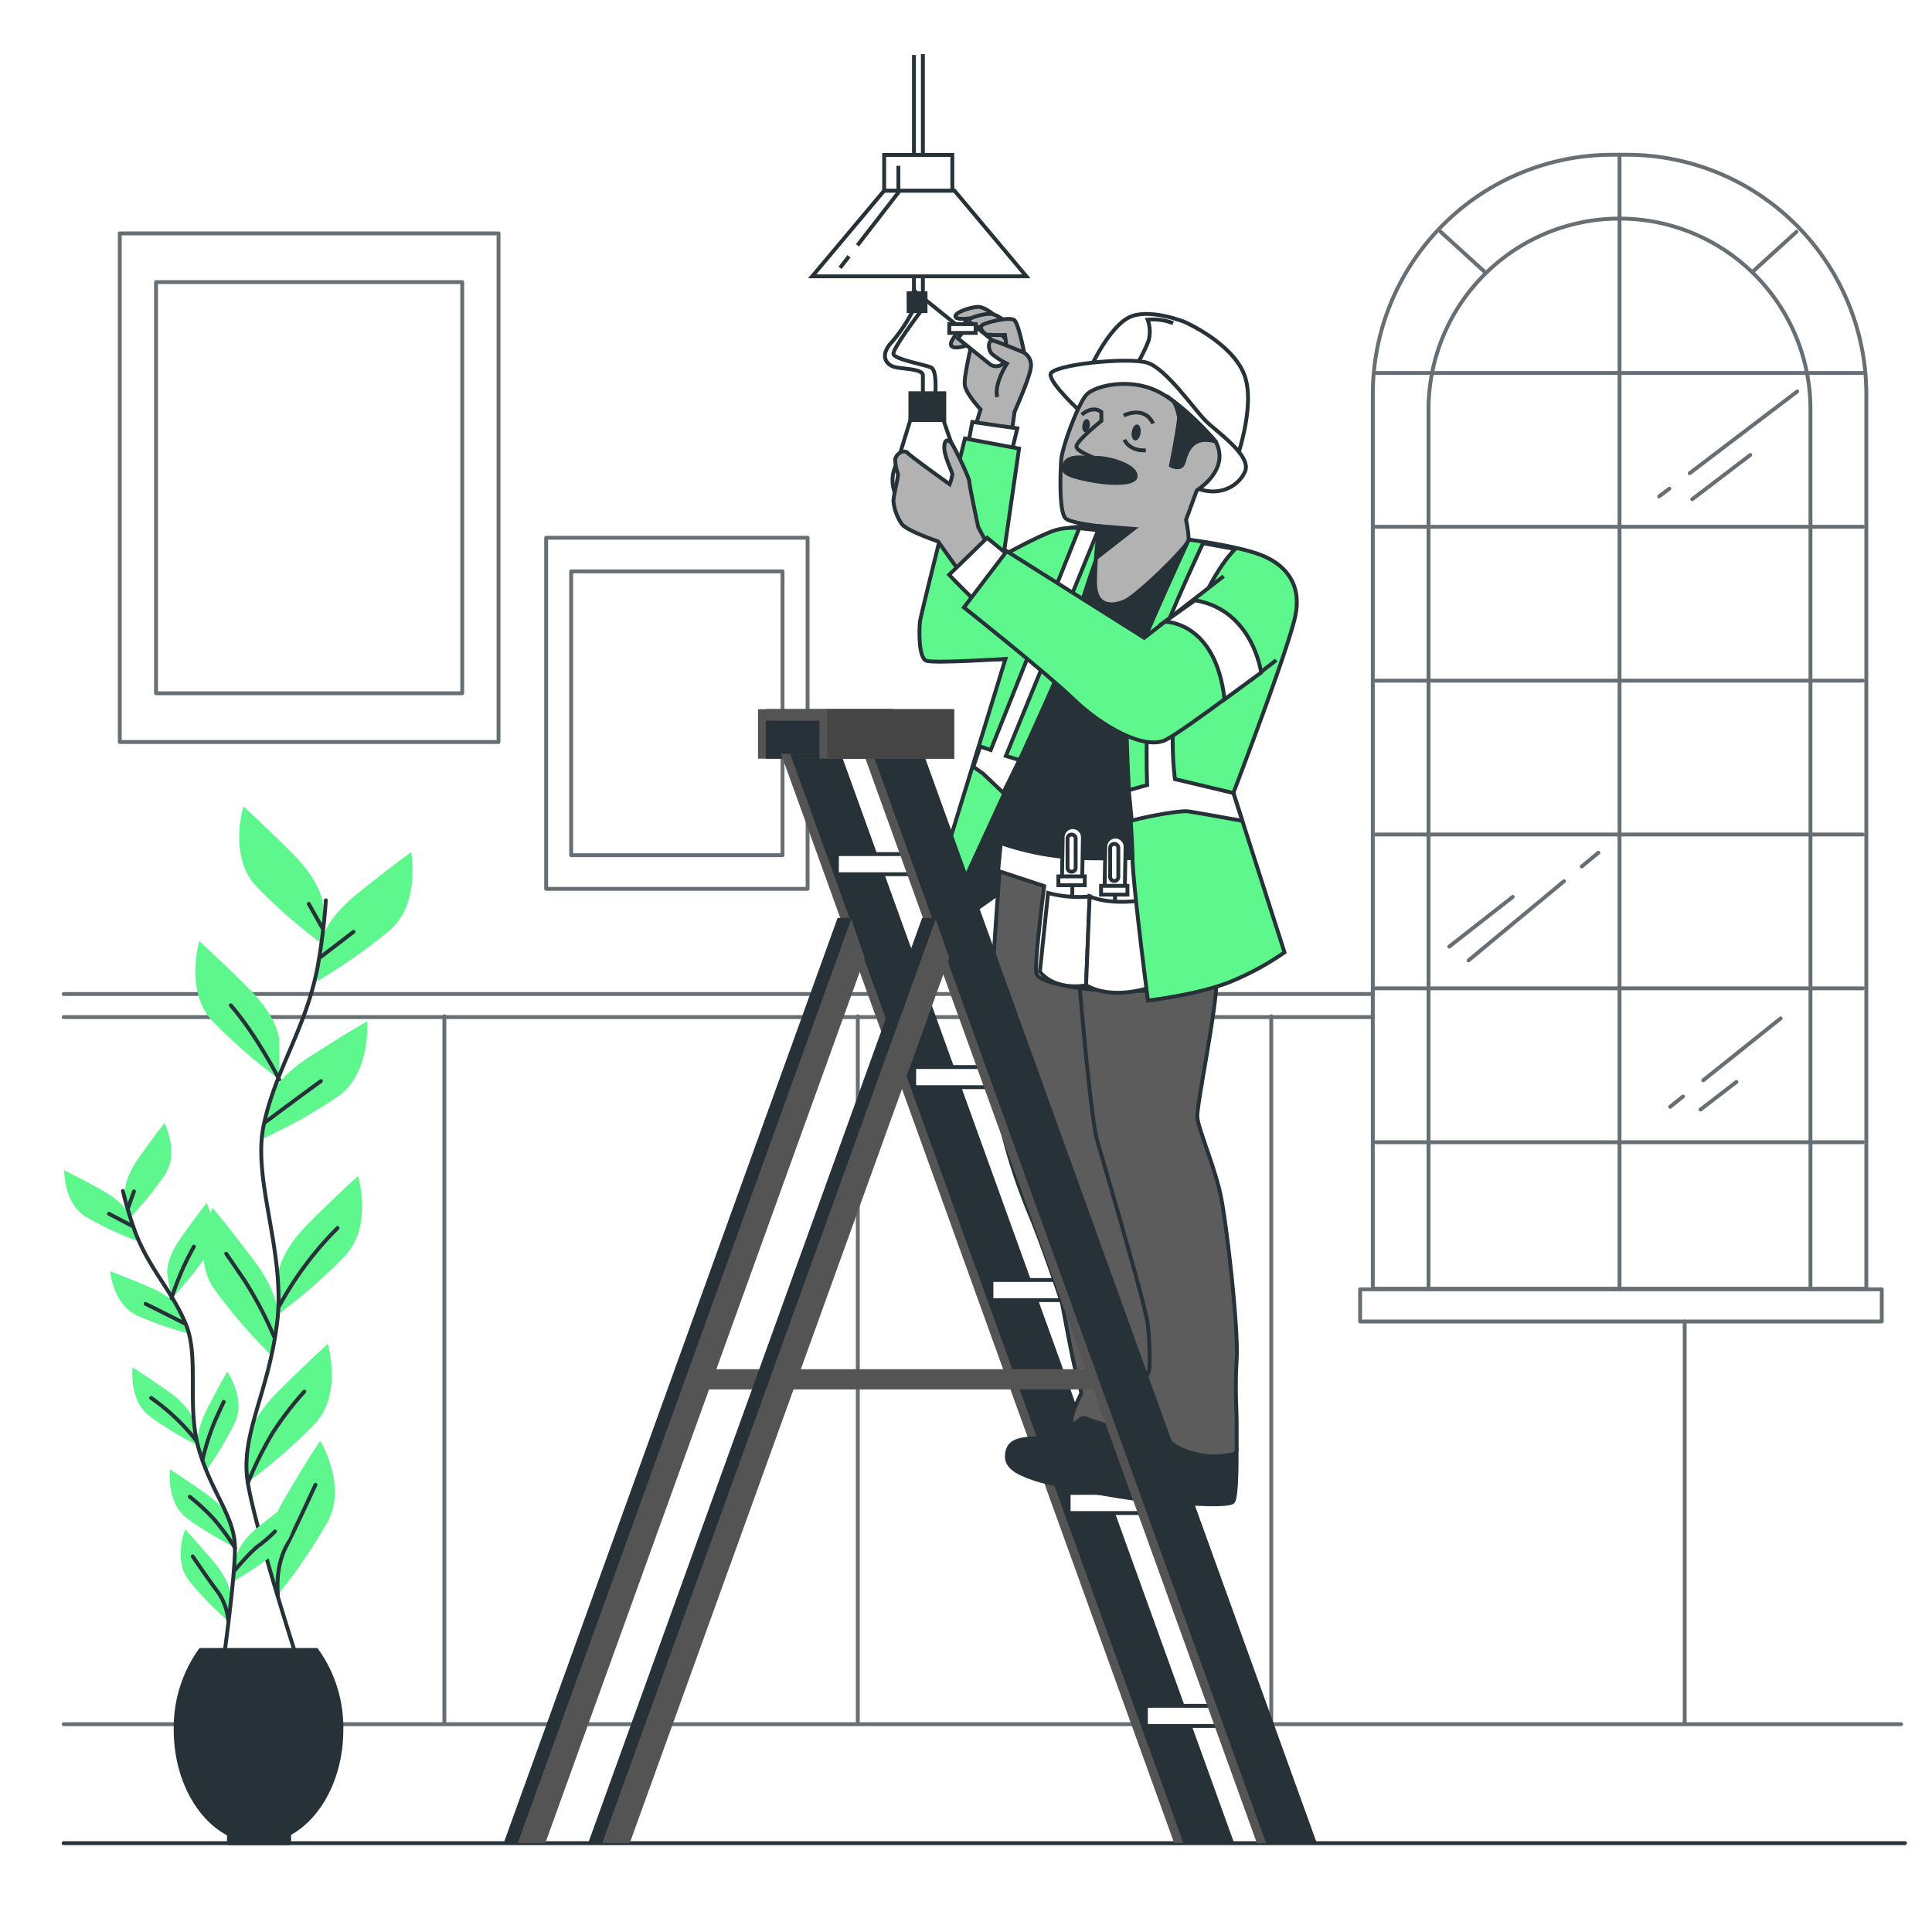 <svg class="animated" id="freepik_stories-electrician" xmlns="http://www.w3.org/2000/svg" viewBox="0 0 500 500" version="1.1" xmlns:xlink="http://www.w3.org/1999/xlink" xmlns:svgjs="http://svgjs.com/svgjs"><style>svg#freepik_stories-electrician:not(.animated) .animable {opacity: 0;}svg#freepik_stories-electrician.animated #freepik--Character--inject-44 {animation: 1.1s 1 forwards linear slideUp;animation-delay: 0s;}            @keyframes slideUp {                0% {                    opacity: 0;                    transform: translateY(30px);                }                100% {                    opacity: 1;                    transform: inherit;                }            }        </style><g id="freepik--Picture--inject-44" class="animable" style="transform-origin: 120px 145.215px;"><rect x="31" y="60.4" width="98.02" height="131.63" style="fill: none; stroke: rgb(103, 111, 116); stroke-linecap: round; stroke-linejoin: round; transform-origin: 80.01px 126.215px;" id="elzpz9msjz66" class="animable"></rect><rect x="40.38" y="73" width="79.25" height="106.42" style="fill: none; stroke: rgb(103, 111, 116); stroke-linecap: round; stroke-linejoin: round; transform-origin: 80.005px 126.21px;" id="elszb64jdbu0j" class="animable"></rect><rect x="141.34" y="139.17" width="67.66" height="90.86" style="fill: none; stroke: rgb(103, 111, 116); stroke-linecap: round; stroke-linejoin: round; transform-origin: 175.17px 184.6px;" id="ellzqu1uq7z5g" class="animable"></rect><rect x="147.82" y="147.87" width="54.7" height="73.46" style="fill: none; stroke: rgb(103, 111, 116); stroke-linecap: round; stroke-linejoin: round; transform-origin: 175.17px 184.6px;" id="eljb68q4rm1y" class="animable"></rect></g><g id="freepik--Window--inject-44" class="animable" style="transform-origin: 254.24px 243.135px;"><path d="M417.28,40.05H421a62,62,0,0,1,62,62V333.53a0,0,0,0,1,0,0H355.28a0,0,0,0,1,0,0V102.05A62,62,0,0,1,417.28,40.05Z" style="fill: none; stroke: rgb(103, 111, 116); stroke-linecap: round; stroke-linejoin: round; transform-origin: 419.14px 186.79px;" id="eljsximqskwb" class="animable"></path><path d="M369.7,332.84V106a49.43,49.43,0,0,1,49.43-49.43h0A49.42,49.42,0,0,1,468.55,106V332.84" style="fill: none; stroke: rgb(103, 111, 116); stroke-linecap: round; stroke-linejoin: round; transform-origin: 419.125px 194.705px;" id="el63yprj58tov" class="animable"></path><line x1="419.13" y1="40.05" x2="419.13" y2="333.18" style="fill: none; stroke: rgb(103, 111, 116); stroke-linecap: round; stroke-linejoin: round; transform-origin: 419.13px 186.615px;" id="elwovbiyktwy9" class="animable"></line><line x1="355.97" y1="96.52" x2="482.11" y2="96.52" style="fill: none; stroke: rgb(103, 111, 116); stroke-linecap: round; stroke-linejoin: round; transform-origin: 419.04px 96.52px;" id="elqjoogafqta" class="animable"></line><line x1="432.02" y1="126.47" x2="429.38" y2="128.47" style="fill: none; stroke: rgb(103, 111, 116); stroke-linecap: round; stroke-linejoin: round; transform-origin: 430.7px 127.47px;" id="elan7hrqj3ef" class="animable"></line><line x1="465.12" y1="101.31" x2="437.31" y2="122.45" style="fill: none; stroke: rgb(103, 111, 116); stroke-linecap: round; stroke-linejoin: round; transform-origin: 451.215px 111.88px;" id="el6b6bn2d0oqx" class="animable"></line><line x1="452.97" y1="117.75" x2="437.96" y2="129.19" style="fill: none; stroke: rgb(103, 111, 116); stroke-linecap: round; stroke-linejoin: round; transform-origin: 445.465px 123.47px;" id="el6ibhkg6kyrq" class="animable"></line><line x1="404.77" y1="228.05" x2="380.06" y2="248.55" style="fill: none; stroke: rgb(103, 111, 116); stroke-linecap: round; stroke-linejoin: round; transform-origin: 392.415px 238.3px;" id="elufr52d1l1l" class="animable"></line><line x1="413.66" y1="220.68" x2="409.36" y2="224.24" style="fill: none; stroke: rgb(103, 111, 116); stroke-linecap: round; stroke-linejoin: round; transform-origin: 411.51px 222.46px;" id="elf5sgir44m17" class="animable"></line><line x1="391.5" y1="232.11" x2="375.06" y2="244.98" style="fill: none; stroke: rgb(103, 111, 116); stroke-linecap: round; stroke-linejoin: round; transform-origin: 383.28px 238.545px;" id="elmnwg8o2au9o" class="animable"></line><line x1="435.54" y1="283.79" x2="432.24" y2="286.43" style="fill: none; stroke: rgb(103, 111, 116); stroke-linecap: round; stroke-linejoin: round; transform-origin: 433.89px 285.11px;" id="eli1qr7fmbnpj" class="animable"></line><line x1="460.83" y1="263.56" x2="440.79" y2="279.59" style="fill: none; stroke: rgb(103, 111, 116); stroke-linecap: round; stroke-linejoin: round; transform-origin: 450.81px 271.575px;" id="eloiwg2nh1z7" class="animable"></line><line x1="449.39" y1="280" x2="440.1" y2="287.15" style="fill: none; stroke: rgb(103, 111, 116); stroke-linecap: round; stroke-linejoin: round; transform-origin: 444.745px 283.575px;" id="el1zoy7y8v7h0i" class="animable"></line><line x1="355.97" y1="136.33" x2="482.11" y2="136.33" style="fill: none; stroke: rgb(103, 111, 116); stroke-linecap: round; stroke-linejoin: round; transform-origin: 419.04px 136.33px;" id="elcstje2f1a6" class="animable"></line><line x1="355.97" y1="176.15" x2="482.11" y2="176.15" style="fill: none; stroke: rgb(103, 111, 116); stroke-linecap: round; stroke-linejoin: round; transform-origin: 419.04px 176.15px;" id="ellurweumq0w" class="animable"></line><line x1="355.97" y1="215.97" x2="482.11" y2="215.97" style="fill: none; stroke: rgb(103, 111, 116); stroke-linecap: round; stroke-linejoin: round; transform-origin: 419.04px 215.97px;" id="elh5njzl38555" class="animable"></line><line x1="355.97" y1="255.78" x2="482.11" y2="255.78" style="fill: none; stroke: rgb(103, 111, 116); stroke-linecap: round; stroke-linejoin: round; transform-origin: 419.04px 255.78px;" id="elysj9olv18e" class="animable"></line><line x1="355.97" y1="295.6" x2="482.11" y2="295.6" style="fill: none; stroke: rgb(103, 111, 116); stroke-linecap: round; stroke-linejoin: round; transform-origin: 419.04px 295.6px;" id="elis6e70s0xzp" class="animable"></line><line x1="372.84" y1="59.98" x2="384.28" y2="70.4" style="fill: none; stroke: rgb(103, 111, 116); stroke-linecap: round; stroke-linejoin: round; transform-origin: 378.56px 65.19px;" id="el1ig4hcn52o" class="animable"></line><line x1="464.94" y1="59.98" x2="453.5" y2="70.4" style="fill: none; stroke: rgb(103, 111, 116); stroke-linecap: round; stroke-linejoin: round; transform-origin: 459.22px 65.19px;" id="elge0k8m6nisi" class="animable"></line><line x1="16.48" y1="257.25" x2="355.29" y2="257.25" style="fill: none; stroke: rgb(103, 111, 116); stroke-linecap: round; stroke-linejoin: round; transform-origin: 185.885px 257.25px;" id="elme8c9mro9pb" class="animable"></line><line x1="16.48" y1="263.22" x2="355.29" y2="263.22" style="fill: none; stroke: rgb(103, 111, 116); stroke-linecap: round; stroke-linejoin: round; transform-origin: 185.885px 263.22px;" id="elb4mexhokdn" class="animable"></line><line x1="16.48" y1="446.22" x2="492" y2="446.22" style="fill: none; stroke: rgb(103, 111, 116); stroke-linecap: round; stroke-linejoin: round; transform-origin: 254.24px 446.22px;" id="elamnvve0b9be" class="animable"></line><line x1="115" y1="263" x2="115" y2="446" style="fill: none; stroke: rgb(103, 111, 116); stroke-linecap: round; stroke-linejoin: round; transform-origin: 115px 354.5px;" id="eljhlqgqv2d4" class="animable"></line><line x1="222" y1="263" x2="222" y2="446" style="fill: none; stroke: rgb(103, 111, 116); stroke-linecap: round; stroke-linejoin: round; transform-origin: 222px 354.5px;" id="elw5bhbcmrmgk" class="animable"></line><line x1="329" y1="263" x2="329" y2="446" style="fill: none; stroke: rgb(103, 111, 116); stroke-linecap: round; stroke-linejoin: round; transform-origin: 329px 354.5px;" id="el51a5czv1p7" class="animable"></line><line x1="436" y1="342" x2="436" y2="446" style="fill: none; stroke: rgb(103, 111, 116); stroke-linecap: round; stroke-linejoin: round; transform-origin: 436px 394px;" id="elafrudl63vlr" class="animable"></line><rect x="352" y="333.67" width="135" height="8.33" style="fill: none; stroke: rgb(103, 111, 116); stroke-linecap: round; stroke-linejoin: round; transform-origin: 419.5px 337.835px;" id="elq9o4oeu4n5a" class="animable"></rect></g><g id="freepik--Floor--inject-44" class="animable" style="transform-origin: 254.74px 477px;"><line x1="16.48" y1="477" x2="493" y2="477" style="fill: none; stroke: rgb(38, 50, 56); stroke-linecap: round; stroke-linejoin: round; transform-origin: 254.74px 477px;" id="elk3b46gma72s" class="animable"></line></g><g id="freepik--Plants--inject-44" class="animable" style="transform-origin: 61.698px 342.85px;"><path d="M83.62,234.4s0-5.59-7.82-13.41S63,208.7,63,208.7,59,221.55,66.3,229.37a137.61,137.61,0,0,0,17.32,15.09Z" style="fill: #5EF78D; transform-origin: 72.763px 226.58px;" id="elzcpepmxywj" class="animable"></path><path d="M72.27,269.29s0-5.59-7.83-13.41-12.85-12.29-12.85-12.29S47.68,256.44,55,264.26a137.61,137.61,0,0,0,17.32,15.09Z" style="fill: #5EF78D; transform-origin: 61.433px 261.47px;" id="el6l37fismjt8" class="animable"></path><path d="M83.13,243.92s.59-5.56,9.19-12.51,14.08-10.87,14.08-10.87,2.53,13.19-5.52,20.21a137.47,137.47,0,0,1-18.82,13.17Z" style="fill: #5EF78D; transform-origin: 94.418px 237.23px;" id="el17xkznwfdls" class="animable"></path><path d="M69.41,285.12s1.17-5.46,10.46-11.47S95,264.32,95,264.32s1.13,13.39-7.61,19.51A137.58,137.58,0,0,1,67.31,295Z" style="fill: #5EF78D; transform-origin: 81.179px 279.66px;" id="eloowl1n4oldi" class="animable"></path><path d="M72,330.05s0-5.59,7.82-13.41,12.85-12.29,12.85-12.29S96.57,317.2,89.31,325A137.61,137.61,0,0,1,72,340.11Z" style="fill: #5EF78D; transform-origin: 82.858px 322.23px;" id="elgeasf8g39r" class="animable"></path><path d="M71.86,341s.79-5.53-5.84-14.39-11-14-11-14-5.7,12.16.38,20.94a137.86,137.86,0,0,0,15,17.39Z" style="fill: #5EF78D; transform-origin: 62.242px 331.775px;" id="el1djzsucz8fm" class="animable"></path><path d="M64.15,373.51s0-5.58,7.82-13.4,12.85-12.29,12.85-12.29,3.91,12.85-3.35,20.67a137.87,137.87,0,0,1-17.32,15.08Z" style="fill: #5EF78D; transform-origin: 75.011px 365.695px;" id="eliihftgn8c9" class="animable"></path><path d="M69.37,403s-1.42-5.4,4.17-15,9.32-15.15,9.32-15.15,7,11.44,2,20.85a136.84,136.84,0,0,1-12.93,19Z" style="fill: #5EF78D; transform-origin: 77.935px 392.775px;" id="eld70ap99qt17" class="animable"></path><path d="M84.33,233a159,159,0,0,1-2.15,17.35c-3.09,16-10.82,26.28-13.91,40.71s5.78,33,3.41,51.55-9.59,28.83-7.53,41.2S77,429.65,77,429.65" style="fill: none; stroke: rgb(38, 50, 56); stroke-linecap: round; stroke-linejoin: round; transform-origin: 74.057px 331.325px;" id="elkmia061b02" class="animable"></path><line x1="83.05" y1="247.63" x2="91.48" y2="241.16" style="fill: none; stroke: rgb(38, 50, 56); stroke-linecap: round; stroke-linejoin: round; transform-origin: 87.265px 244.395px;" id="elalskzd119e8" class="animable"></line><line x1="83.44" y1="240.18" x2="79.91" y2="233.91" style="fill: none; stroke: rgb(38, 50, 56); stroke-linecap: round; stroke-linejoin: round; transform-origin: 81.675px 237.045px;" id="elfl2nvpiwem" class="animable"></line><path d="M68.74,290.36s7.06-5.29,14.31-10.58" style="fill: none; stroke: rgb(38, 50, 56); stroke-linecap: round; stroke-linejoin: round; transform-origin: 75.895px 285.07px;" id="elo9u47vom9i8" class="animable"></path><path d="M72.27,279.35s-5.88-11.53-12.55-19.18" style="fill: none; stroke: rgb(38, 50, 56); stroke-linecap: round; stroke-linejoin: round; transform-origin: 65.995px 269.76px;" id="elmf2cs717v69" class="animable"></path><path d="M72.27,338a87.43,87.43,0,0,1,15.09-20.19" style="fill: none; stroke: rgb(38, 50, 56); stroke-linecap: round; stroke-linejoin: round; transform-origin: 79.815px 327.905px;" id="el42rck56sko9" class="animable"></path><path d="M70.89,345.84a98.17,98.17,0,0,0-7.64-14.51c-4.12-6.07-4.71-6.86-4.71-6.86" style="fill: none; stroke: rgb(38, 50, 56); stroke-linecap: round; stroke-linejoin: round; transform-origin: 64.715px 335.155px;" id="elnfpp3xyui8j" class="animable"></path><path d="M64.15,383.78a93,93,0,0,1,6.35-12.85,82.44,82.44,0,0,1,8.24-10.78" style="fill: none; stroke: rgb(38, 50, 56); stroke-linecap: round; stroke-linejoin: round; transform-origin: 71.445px 371.965px;" id="el2xml4uwb09i" class="animable"></path><path d="M71.92,412.71S71.09,406,74,400.33s6.27-13.13,7.65-16.07" style="fill: none; stroke: rgb(38, 50, 56); stroke-linecap: round; stroke-linejoin: round; transform-origin: 76.73px 398.485px;" id="elkiapm9csiq8" class="animable"></path><path d="M32.4,309s-.61-3.51,3.45-9.26,6.72-9.1,6.72-9.1,3.85,7.63.14,13.32a86.57,86.57,0,0,1-9.22,11.34Z" style="fill: #5EF78D; transform-origin: 38.345px 302.97px;" id="elq1kniwlqaop" class="animable"></path><path d="M43.3,329.69s-.6-3.51,3.45-9.26,6.73-9.1,6.73-9.1,3.84,7.63.14,13.32A87.49,87.49,0,0,1,44.4,336Z" style="fill: #5EF78D; transform-origin: 49.249px 323.665px;" id="ell3fbf84dem" class="animable"></path><path d="M33.74,315s-1-3.42-7.12-6.84-10-5.29-10-5.29-.16,8.55,5.65,12.07a88,88,0,0,0,13.23,6.22Z" style="fill: #5EF78D; transform-origin: 26.06px 312.015px;" id="elu3wqrxqcmb" class="animable"></path><path d="M46.81,339.3s-1.33-3.3-7.8-6.06S28.5,329,28.5,329s.75,8.52,6.89,11.41a87.79,87.79,0,0,0,13.81,4.79Z" style="fill: #5EF78D; transform-origin: 38.85px 337.1px;" id="ell976vrjwjtn" class="animable"></path><path d="M50.07,367.76s-.6-3.51-6.36-7.56-9.39-6.32-9.39-6.32-1.06,8.49,4.35,12.6a87.05,87.05,0,0,0,12.49,7.58Z" style="fill: #5EF78D; transform-origin: 42.698px 363.97px;" id="ela3t5lh6stuv" class="animable"></path><path d="M51.34,374.62s-1.09-3.38,2.1-9.66,5.37-10,5.37-10,4.89,7,2,13.17a87.44,87.44,0,0,1-7.52,12.53Z" style="fill: #5EF78D; transform-origin: 56.442px 367.81px;" id="ellf163hk0qc" class="animable"></path><path d="M61.16,402.88s.41-3.53,5.92-7.91,9-6.84,9-6.84,1.54,8.41-3.62,12.83a88.2,88.2,0,0,1-12.05,8.28Z" style="fill: #5EF78D; transform-origin: 68.353px 398.685px;" id="el0d8apmulg2y7" class="animable"></path><path d="M59.71,394.16s-.61-3.5-6.36-7.56S44,380.29,44,380.29s-1.06,8.48,4.34,12.6a88.55,88.55,0,0,0,12.5,7.58Z" style="fill: #5EF78D; transform-origin: 52.378px 390.38px;" id="elkj95zvbba0e" class="animable"></path><path d="M59.63,413.2s.3-3.54-4.24-8.92-7.48-8.48-7.48-8.48-3.17,7.93,1,13.28a87.25,87.25,0,0,0,10.17,10.5Z" style="fill: #5EF78D; transform-origin: 53.195px 407.69px;" id="elj2u9lc73c4" class="animable"></path><path d="M31.8,308.22A101.63,101.63,0,0,0,35,318.86c3.68,9.68,9.64,15.31,13.15,24s0,21.33,3.46,32.7,9.14,17,9.19,25-3.1,30.16-3.1,30.16" style="fill: none; stroke: rgb(38, 50, 56); stroke-linecap: round; stroke-linejoin: round; transform-origin: 46.3px 369.47px;" id="el971nrkfgdvc" class="animable"></path><line x1="34.19" y1="317.27" x2="28.2" y2="314.13" style="fill: none; stroke: rgb(38, 50, 56); stroke-linecap: round; stroke-linejoin: round; transform-origin: 31.195px 315.7px;" id="ele58owdrygd" class="animable"></line><line x1="33.14" y1="312.64" x2="34.67" y2="308.33" style="fill: none; stroke: rgb(38, 50, 56); stroke-linecap: round; stroke-linejoin: round; transform-origin: 33.905px 310.485px;" id="el6anai4l9hgg" class="animable"></line><path d="M47.8,342.52s-5-2.56-10.12-5.09" style="fill: none; stroke: rgb(38, 50, 56); stroke-linecap: round; stroke-linejoin: round; transform-origin: 42.74px 339.975px;" id="elqfzp56r5tks" class="animable"></path><path d="M44.4,336a71.16,71.16,0,0,1,5.78-13.38" style="fill: none; stroke: rgb(38, 50, 56); stroke-linecap: round; stroke-linejoin: round; transform-origin: 47.29px 329.31px;" id="eluwcheohsfe" class="animable"></path><path d="M50.76,372.77a55.28,55.28,0,0,0-11.66-11" style="fill: none; stroke: rgb(38, 50, 56); stroke-linecap: round; stroke-linejoin: round; transform-origin: 44.93px 367.27px;" id="el40se4ysvmjh" class="animable"></path><path d="M52.47,377.54a63.12,63.12,0,0,1,3.22-9.93c1.92-4.26,2.21-4.81,2.21-4.81" style="fill: none; stroke: rgb(38, 50, 56); stroke-linecap: round; stroke-linejoin: round; transform-origin: 55.185px 370.17px;" id="elxf7wm33wmy" class="animable"></path><path d="M60.55,406.65s4-4.86,6.44-6.68a34.08,34.08,0,0,0,4.18-3.64" style="fill: none; stroke: rgb(38, 50, 56); stroke-linecap: round; stroke-linejoin: round; transform-origin: 65.86px 401.49px;" id="elwzp0pj0qbxs" class="animable"></path><path d="M60.82,400.6a59.46,59.46,0,0,0-5.38-7.37,52.81,52.81,0,0,0-6.33-5.87" style="fill: none; stroke: rgb(38, 50, 56); stroke-linecap: round; stroke-linejoin: round; transform-origin: 54.965px 393.98px;" id="eln9hyitf66d" class="animable"></path><path d="M59.09,419.58a15.27,15.27,0,0,0-2.67-7.53c-2.46-3.24-5.36-7.55-6.54-9.25" style="fill: none; stroke: rgb(38, 50, 56); stroke-linecap: round; stroke-linejoin: round; transform-origin: 54.485px 411.19px;" id="elqmpqkj7lkr" class="animable"></path><path d="M88.35,447.69A34.4,34.4,0,0,0,81.9,427h-30a34.47,34.47,0,0,0-6.44,20.67c0,12.34,5.73,22.86,13.79,27V477H74.83v-2.29h-.28C82.62,470.55,88.35,460,88.35,447.69Z" style="fill: rgb(38, 50, 56); stroke: rgb(38, 50, 56); stroke-linecap: round; stroke-linejoin: round; transform-origin: 66.905px 452px;" id="elov5clgi931b" class="animable"></path></g><g id="freepik--Character--inject-44" class="animable" style="transform-origin: 235.57px 245.5px;"><rect x="196.17" y="183.54" width="34.86" height="12.81" style="fill: rgb(84, 84, 84); transform-origin: 213.6px 189.945px;" id="elzomod8r6ahm" class="animable"></rect><rect x="198.18" y="183.54" width="32.86" height="12.81" style="fill: rgb(38, 50, 56); transform-origin: 214.61px 189.945px;" id="el5mc5n9k4u4o" class="animable"></rect><rect x="198.18" y="183.54" width="32.86" height="2.97" style="fill: rgb(84, 84, 84); transform-origin: 214.61px 185.025px;" id="el6eqzoq9rjq3" class="animable"></rect><polygon points="215.27 195.1 202.13 195.1 303.88 477 317.02 477 215.27 195.1" style="fill: rgb(84, 84, 84); transform-origin: 259.575px 336.05px;" id="elxthync2b16" class="animable"></polygon><polygon points="217.65 195.1 204.51 195.1 306.26 477 319.4 477 217.65 195.1" style="fill: rgb(38, 50, 56); transform-origin: 261.955px 336.05px;" id="el747ppas5s6" class="animable"></polygon><rect x="296.56" y="441.47" width="24.48" height="5.21" style="fill: rgb(255, 255, 255); stroke: rgb(38, 50, 56); stroke-miterlimit: 10; transform-origin: 308.8px 444.075px;" id="eliw1p3ivp1c" class="animable"></rect><rect x="276.57" y="386.36" width="24.48" height="5.21" style="fill: rgb(255, 255, 255); stroke: rgb(38, 50, 56); stroke-miterlimit: 10; transform-origin: 288.81px 388.965px;" id="elxu5oo3ke5vd" class="animable"></rect><rect x="256.58" y="331.26" width="24.48" height="5.21" style="fill: rgb(255, 255, 255); stroke: rgb(38, 50, 56); stroke-miterlimit: 10; transform-origin: 268.82px 333.865px;" id="elzjoa1le63iq" class="animable"></rect><rect x="236.59" y="276.15" width="24.48" height="5.21" style="fill: rgb(255, 255, 255); stroke: rgb(38, 50, 56); stroke-miterlimit: 10; transform-origin: 248.83px 278.755px;" id="elzl6mxjyo46d" class="animable"></rect><rect x="216.6" y="221.04" width="24.48" height="5.21" style="fill: rgb(255, 255, 255); stroke: rgb(38, 50, 56); stroke-miterlimit: 10; transform-origin: 228.84px 223.645px;" id="elo7a9put7qs" class="animable"></rect><path d="M242.13,242.73l17.11-12.06,5.94-44.22S247.36,224,245,228.53,242.13,242.73,242.13,242.73Z" style="fill: rgb(38, 50, 56); stroke: rgb(38, 50, 56); stroke-miterlimit: 10; transform-origin: 253.655px 214.59px;" id="el3vcgy0j0abx" class="animable"></path><path d="M280.91,365.66s-3.88,6.1-13.66,6.59c-4.76.24-6.42,1.43-6.66,4.28s2.14,4.52,7.13,6.18,13.79,2.85,18.07,3.09,10.45,1.67,11.17-1.42,2.14-10.7,2.14-11.41S280.91,365.66,280.91,365.66Z" style="fill: rgb(38, 50, 56); stroke: rgb(38, 50, 56); stroke-miterlimit: 10; transform-origin: 279.837px 375.999px;" id="elvg005orfosp" class="animable"></path><path d="M259.07,220.93c-1.25,15.48-2.68,35.76-2.68,47.53,0,20.92,7.61,39.7,10.46,46.59s7.77,21.31,8,22.26,2.62,14.26,3.57,17.59,1.42,5.71,1.42,5.71-2.61,5-2.61,7.13,2.93-.93,2.93-.93a101.6,101.6,0,0,0,12.13,3.56c6.41,1.43,8,5.55,8,5.55s.43-4.62.91-24.82S289.67,291,289.67,284.86s4.51-59.66,4.51-59.66-24.95.24-32.56-3.32Z" style="fill: rgb(92, 92, 92); stroke: rgb(38, 50, 56); stroke-miterlimit: 10; transform-origin: 278.802px 298.425px;" id="elootmwh7t5a" class="animable"></path><path d="M295.53,370.35s-6.18,4-8.08,5-10,2.62-10.7,4.52.48,5.23.48,5.23,15.92,3.09,23.29,3.56,17.35,1.19,18.54,0,.95-13.78.95-13.78S299.33,368.69,295.53,370.35Z" style="fill: rgb(38, 50, 56); stroke: rgb(38, 50, 56); stroke-miterlimit: 10; transform-origin: 298.279px 379.688px;" id="elq508gc0297p" class="animable"></path><path d="M279,250.4s3.09,38.27,5,44.92,12.52,42.71,13,47.22a74.48,74.48,0,0,1,.47,11.65c-.23,1.42-1.42,3.09-1.66,6.65s-.24,9.51-.24,9.51a18.11,18.11,0,0,1,7.85,3.33c3.8,2.85,10,3.56,13.07,3.09s3.56-.24,3.56-1.9v-6.18c0-4.52-.47-8.56,0-16.88s-2.53-34.15-4-41.75-5.94-17.83-6.18-20.92,5-27.81,5-35.89-1.42-27.09-1.42-27.09l-30.66-.72" style="fill: rgb(92, 92, 92); stroke: rgb(38, 50, 56); stroke-miterlimit: 10; transform-origin: 299.55px 301.172px;" id="elfep1iee1l3" class="animable"></path><path d="M287.13,138.35l-6.58.3S267.4,159.57,265,173.92s-6.57,51.46-6.57,51.46,7.78,2.69,23.62,3,31.09-.6,31.09-.6,7.76-40.7,10.45-57.74-2.09-20.92-6.88-25.11a25.87,25.87,0,0,0-10.46-5.38Z" style="fill: rgb(38, 50, 56); stroke: rgb(38, 50, 56); stroke-miterlimit: 10; transform-origin: 291.399px 183.397px;" id="elnpmd9d5p2sj" class="animable"></path><path d="M259,218.2a72.65,72.65,0,0,0,21.23,3.89c11.65.3,33.78-.6,33.78-.6v8.07l-12,.6s0,23.62-.3,24.51,1.49,1.8-10.16,1.8-22.72-2.09-23.32-4.49,2-22.66,2-22.66l-11.91-3.94Z" style="fill: rgb(255, 255, 255); stroke: rgb(38, 50, 56); stroke-miterlimit: 10; transform-origin: 286.165px 237.335px;" id="el7nv6fj6cq4n" class="animable"></path><path d="M280.07,227.31l-5.23-.09.18-10.58a2.63,2.63,0,0,1,2.67-2.57h0a2.63,2.63,0,0,1,2.57,2.66Z" style="fill: rgb(255, 255, 255); stroke: rgb(38, 50, 56); stroke-miterlimit: 10; transform-origin: 277.55px 220.69px;" id="elzuvtzwg9ppr" class="animable"></path><line x1="277.57" y1="227.04" x2="277.26" y2="244.33" style="fill: rgb(255, 255, 255); stroke: rgb(38, 50, 56); stroke-miterlimit: 10; transform-origin: 277.415px 235.685px;" id="elcopopemcftq" class="animable"></line><g id="eler7pumfph2i"><rect x="273.91" y="226.81" width="6.83" height="2.28" style="fill: rgb(255, 255, 255); stroke: rgb(38, 50, 56); stroke-miterlimit: 10; transform-origin: 277.325px 227.95px; transform: rotate(1.02deg);" class="animable" id="ellsfk8tvyap"></rect></g><path d="M277.33,225.59h0a1,1,0,0,1-1.05-1.05V217a1,1,0,0,1,1.05-1h0a1,1,0,0,1,1.05,1v7.5A1,1,0,0,1,277.33,225.59Z" style="fill: rgb(255, 255, 255); stroke: rgb(38, 50, 56); stroke-miterlimit: 10; transform-origin: 277.331px 220.795px;" id="elrfn2ngmcj2" class="animable"></path><path d="M291.11,229.76l-5.24-.1.19-10.57a2.61,2.61,0,0,1,2.66-2.57h0a2.6,2.6,0,0,1,2.57,2.66Z" style="fill: rgb(255, 255, 255); stroke: rgb(38, 50, 56); stroke-miterlimit: 10; transform-origin: 288.58px 223.14px;" id="elbms1jaflepg" class="animable"></path><line x1="288.61" y1="229.49" x2="288.3" y2="246.78" style="fill: rgb(255, 255, 255); stroke: rgb(38, 50, 56); stroke-miterlimit: 10; transform-origin: 288.455px 238.135px;" id="elr5cywc47hge" class="animable"></line><g id="el5hc7ctg0uqs"><rect x="284.95" y="229.25" width="6.83" height="2.28" style="fill: rgb(255, 255, 255); stroke: rgb(38, 50, 56); stroke-miterlimit: 10; transform-origin: 288.365px 230.39px; transform: rotate(1.146deg);" class="animable" id="eltzgvwjrk4ef"></rect></g><path d="M288.37,228h0a1.06,1.06,0,0,1-1.06-1.06v-7.49a1.06,1.06,0,0,1,1.06-1.06h0a1.06,1.06,0,0,1,1.05,1.06V227A1.06,1.06,0,0,1,288.37,228Z" style="fill: rgb(255, 255, 255); stroke: rgb(38, 50, 56); stroke-miterlimit: 10; transform-origin: 288.365px 223.195px;" id="el6ow3l6hkd4v" class="animable"></path><path d="M271.24,231.1A30.4,30.4,0,0,0,282,232l-.93,23s-7.73,1.64-11.95-3.52Z" style="fill: rgb(255, 255, 255); stroke: rgb(38, 50, 56); stroke-miterlimit: 10; transform-origin: 275.56px 243.174px;" id="ellwikwsoqmh8" class="animable"></path><path d="M282,232s4.69,2.35,14.06.94l1.17,22.72s-9.37,3.28-16.16-.7Z" style="fill: rgb(255, 255, 255); stroke: rgb(38, 50, 56); stroke-miterlimit: 10; transform-origin: 289.15px 244.465px;" id="elzpmh3a1qdw" class="animable"></path><path d="M261.74,170.57s-19.11.45-21.62-.46-1.36-5.69.46-16.38,13.19-47.79,13.19-47.79-3.86-4.09-4.09-6.37,1.82-10.69,1.82-10.69-4.1,1.82-5.23.68,3.41-5.46,3.41-5.46,4.32-1.37,7.28.68,5.92,5.46,6.37,9.79-.91,13.65-2.05,20.48-3.18,31.17-3.18,31.17,10.24-6.6,13.42-8a24.52,24.52,0,0,1,14.11-1.59s-3.87,17.07-5.91,23-14.84,33.48-20.07,45.54-17.52,37.55-17.52,37.55-1.82-10,3.64-24.35S261.74,170.57,261.74,170.57Z" style="fill: rgb(178, 178, 178); stroke: rgb(38, 50, 56); stroke-miterlimit: 10; transform-origin: 262.151px 163.186px;" id="elkwigk480u0f" class="animable"></path><polygon points="251.63 109.2 263.28 110.86 261.62 117.75 250.44 115.61 251.63 109.2" style="fill: rgb(255, 255, 255); stroke: rgb(38, 50, 56); stroke-miterlimit: 10; transform-origin: 256.86px 113.475px;" id="eleaob4iqyk3i" class="animable"></polygon><path d="M249.73,113.48l14,2.61-4,27.57s9-5,13.31-6.42,11.18,0,11.18,0,1.74,1.93-.32,7-8,24.82-10.86,32-31.84,69.65-31.84,69.65-1.19-10.22,1.43-18.3,17.58-57.06,17.58-57.06-18.3,1.19-20.44.48-1.9-8.32-1.67-10.22S249.73,113.48,249.73,113.48Z" style="fill: #5EF78D; stroke: rgb(38, 50, 56); stroke-miterlimit: 10; transform-origin: 261.43px 179.685px;" id="elkxz5dz7i7ll" class="animable"></path><path d="M260.32,195.64l23.88-58.4-4.88-.56L256.4,194.1l-2.72-.9c-.46,1.43-1.28,3.76-1.76,5.25l2.46,1.73,5.27,5c1.13-2.35,3.11-6.31,4.16-8.49Z" style="fill: rgb(255, 255, 255); stroke: rgb(38, 50, 56); stroke-miterlimit: 10; transform-origin: 268.06px 170.93px;" id="el9lfzabus1b" class="animable"></path><path d="M282.49,94.61s4.62-9.93,9.7-12.47,14.32,1.15,14.32,1.15S318.75,88.6,322,96.92s-2.54,23.56-2.54,23.56L281.8,96.23Z" style="fill: rgb(255, 255, 255); stroke: rgb(38, 50, 56); stroke-miterlimit: 10; transform-origin: 302.395px 100.864px;" id="elpgze25jw2dg" class="animable"></path><path d="M294.73,93.43a38,38,0,0,0,2.51-5.23,9,9,0,0,0-.23-5.47,14.73,14.73,0,0,1,6.6.91" style="fill: none; stroke: rgb(38, 50, 56); stroke-miterlimit: 10; transform-origin: 299.17px 88.049px;" id="elqn6p4nf1nrc" class="animable"></path><path d="M279.49,106.39s-7.62-6.93-7.62-9.47,20.32-4.62,25.17-3,12,12,15,15,12,9,10.16,13.16-7.85,7.4-15,3S280,107.31,280,107.31c2.54-2.31,4.16-.23,4.16-.23" style="fill: rgb(255, 255, 255); stroke: rgb(38, 50, 56); stroke-miterlimit: 10; transform-origin: 297.158px 110.265px;" id="el43qgrk0nykq" class="animable"></path><path d="M314.6,114.24s-8.78-10.39-15.94-13.39-15.48-.93-17.55,1.38-6.24,13.4-6.47,16.86S274,133.18,276,134.34s8.55,1.84,8.55,1.84a98.92,98.92,0,0,0-1.15,15c.23,6,4.45,5.81,7.68,4.42s16.57-14.35,16.57-16a37.5,37.5,0,0,0-.7-5.08l2.78-7.63S318.52,121.63,314.6,114.24Z" style="fill: rgb(178, 178, 178); stroke: rgb(38, 50, 56); stroke-miterlimit: 10; transform-origin: 295.024px 127.881px;" id="eldgs8mf78r67" class="animable"></path><path d="M303.69,103.84a12,12,0,0,1,1.44,4.17c0,1.84-2.08,12.47-2.08,12.47s2.54,1.38,3.23-.7,1.62-7.39,8.32-5.54A76.48,76.48,0,0,0,303.69,103.84Z" style="fill: rgb(38, 50, 56); stroke: rgb(38, 50, 56); stroke-miterlimit: 10; transform-origin: 308.825px 112.384px;" id="elf9vv0oghla4" class="animable"></path><path d="M284.8,119.09c-.69-.23-6-2.08-6.23-3.46s6.46-6.7,6.46-6.7v-2.31s-2-1.87-5.08.69" style="fill: none; stroke: rgb(38, 50, 56); stroke-miterlimit: 10; transform-origin: 281.797px 112.525px;" id="eln8k3c6e1udo" class="animable"></path><path d="M282,118.63s-7.62-1.62-6.47,3.23c.36,1.51,8.09,2.78,10.63,3s8.77.46,7.62-2.31S285,117.94,282,118.63Z" style="fill: rgb(38, 50, 56); stroke: rgb(38, 50, 56); stroke-miterlimit: 10; transform-origin: 284.666px 121.677px;" id="el3p9y6gk86z8" class="animable"></path><path d="M290.81,107.54s5.31-2.77,7.62,2.08" style="fill: none; stroke: rgb(38, 50, 56); stroke-miterlimit: 10; transform-origin: 294.62px 108.186px;" id="elu4324bl87bh" class="animable"></path><path d="M295.18,112.11c-.18,1.14-.84,2-1.47,1.87s-1-1.1-.81-2.23.84-2,1.47-1.87S295.36,111,295.18,112.11Z" style="fill: rgb(38, 50, 56); transform-origin: 294.038px 111.93px;" id="elvmfmbdh1r7" class="animable"></path><path d="M282,110.31c-.15.94-.69,1.63-1.21,1.54s-.82-.9-.67-1.84.69-1.62,1.21-1.54S282.18,109.38,282,110.31Z" style="fill: rgb(38, 50, 56); transform-origin: 281.065px 110.161px;" id="elkkteeg50v3" class="animable"></path><path d="M291,113.78s1.15,3,5.54,2.77" style="fill: none; stroke: rgb(38, 50, 56); stroke-miterlimit: 10; transform-origin: 293.77px 115.171px;" id="elwify6pwi1lh" class="animable"></path><polygon points="284.57 136.18 293.35 136.88 283.88 144.27 284.57 136.18" style="fill: rgb(38, 50, 56); stroke: rgb(38, 50, 56); stroke-miterlimit: 10; transform-origin: 288.615px 140.225px;" id="elgts4afc11r" class="animable"></polygon><path d="M307.67,139.65S294.73,167.6,292.42,175s.67,40.36.67,46.83,4,37.11,4,37.11,14.09-1.62,22.41-5.31a73,73,0,0,0,12.93-7.16l-13.23-41.27s14.12-36.9,16-45.68-3-13.63-9-15.94S307.67,139.65,307.67,139.65Z" style="fill: #5EF78D; stroke: rgb(38, 50, 56); stroke-miterlimit: 10; transform-origin: 313.576px 199.295px;" id="elf9b9jk1pd8" class="animable"></path><path d="M319.2,205.23l-15.12-3.59s-2.6-17.85,3.08-35.66,12.51-23.88,12.51-23.88l-8.34-1.52s-8,17.06-11.75,27.29-2.7,35.29-2.7,35.29l-4.75,1.35c.29,3.16.49,5.14.76,7.86,4.85-1.31,12.75-2.65,14.61-2.39,1.67.24,8.89,1.53,14,2.45Z" style="fill: rgb(255, 255, 255); stroke: rgb(38, 50, 56); stroke-miterlimit: 10; transform-origin: 306.815px 176.505px;" id="eltgfq110unu" class="animable"></path><path d="M247.91,119.57l-3.76-10.87H235.6l-3.42,11.09a9,9,0,0,0-1.19,4.5,9.12,9.12,0,1,0,16.92-4.72Z" style="fill: rgb(255, 255, 255); stroke: rgb(38, 50, 56); stroke-miterlimit: 10; transform-origin: 240.11px 121.058px;" id="el4ybgz6srpc7" class="animable"></path><rect x="235.6" y="101.77" width="8.78" height="6.93" style="fill: rgb(38, 50, 56); stroke: rgb(38, 50, 56); stroke-miterlimit: 10; transform-origin: 239.99px 105.235px;" id="el3a11az9db3f" class="animable"></rect><rect x="235.14" y="75.9" width="4.39" height="4.62" style="fill: rgb(38, 50, 56); stroke: rgb(38, 50, 56); stroke-miterlimit: 10; transform-origin: 237.335px 78.21px;" id="el3mw3d33msjf" class="animable"></rect><path d="M236.53,79.83a41,41,0,0,1-5.78,8.77c-3.23,3.47-1.38,6,1.16,6.47s6.93.46,6.93,2.08v4.39" style="fill: none; stroke: rgb(38, 50, 56); stroke-miterlimit: 10; transform-origin: 233.934px 90.685px;" id="elrx8iqm68d5a" class="animable"></path><path d="M238.15,80.75s-7.16,9.47-6.93,10.86,8.08,2.77,9.7,3.46,1.15,6.47,1.15,6.47" style="fill: none; stroke: rgb(38, 50, 56); stroke-miterlimit: 10; transform-origin: 236.674px 91.145px;" id="elqd9y29fnro9" class="animable"></path><line x1="236.53" y1="76.13" x2="236.53" y2="14.23" style="fill: none; stroke: rgb(38, 50, 56); stroke-miterlimit: 10; transform-origin: 236.53px 45.18px;" id="el5xuyvgayhdf" class="animable"></line><line x1="238.84" y1="14" x2="238.84" y2="77.29" style="fill: none; stroke: rgb(38, 50, 56); stroke-miterlimit: 10; transform-origin: 238.84px 45.645px;" id="el53rzdhizl1w" class="animable"></line><path d="M256.62,142.88l-3.46-6.47s-2.31-10.85-2.31-11.77-3-7.16-4.16-9.24-2.31-1.85-2.31.46,2.08,6.23,2.08,6.93a12.34,12.34,0,0,1-.69,2.54s-9.7-6.93-10.86-8.09-3.23.47-3.23,1.85a11.45,11.45,0,0,0,.69,3.47c.23.69-1.15,5.54-1.15,7.16a12.54,12.54,0,0,0,2.08,5.77c1.15,1.85,9.46,4.62,9.46,4.62l7.4,10.39Z" style="fill: rgb(178, 178, 178); stroke: rgb(38, 50, 56); stroke-miterlimit: 10; transform-origin: 243.92px 132.237px;" id="el5k0esmhrsg" class="animable"></path><path d="M261.94,144.5l-6.47-5.31-9.84,9.57s7,7.32,7.67,7.32S261.94,144.5,261.94,144.5Z" style="fill: rgb(255, 255, 255); stroke: rgb(38, 50, 56); stroke-miterlimit: 10; transform-origin: 253.785px 147.635px;" id="elmgxuz1dnzg" class="animable"></path><path d="M316.68,149.12l-20.56,15.94-35.57-22.41L249.46,157.2s21.25,16.86,28.41,23.79,18.48,13.4,24,10.4,27.72-19.87,28.41-20.56" style="fill: #5EF78D; stroke: rgb(38, 50, 56); stroke-miterlimit: 10; transform-origin: 289.87px 167.397px;" id="elh1z7f43ie2d" class="animable"></path><path d="M301.43,160.9s13.17-.23,15.48,20.09l9.47-6.93s-2.08-16.16-17.1-18.71Z" style="fill: rgb(255, 255, 255); stroke: rgb(38, 50, 56); stroke-miterlimit: 10; transform-origin: 313.905px 168.17px;" id="elznhoc3xjslh" class="animable"></path><polygon points="265.63 71.51 210.2 71.51 228.82 49.34 247.01 49.34 265.63 71.51" style="fill: rgb(255, 255, 255); stroke: rgb(38, 50, 56); stroke-miterlimit: 10; transform-origin: 237.915px 60.425px;" id="elnxhni21bhpm" class="animable"></polygon><rect x="228.82" y="40.1" width="17.64" height="9.24" style="fill: rgb(255, 255, 255); stroke: rgb(38, 50, 56); stroke-miterlimit: 10; transform-origin: 237.64px 44.72px;" id="eleo1ybl2mco" class="animable"></rect><line x1="219.72" y1="66.33" x2="217.41" y2="69.31" style="fill: none; stroke: rgb(38, 50, 56); stroke-miterlimit: 10; transform-origin: 218.565px 67.82px;" id="elqhlrly0vxh" class="animable"></line><polyline points="221.91 63.49 232.5 49.82 232.5 42.9" style="fill: none; stroke: rgb(38, 50, 56); stroke-miterlimit: 10; transform-origin: 227.205px 53.195px;" id="elmqbyvdsuhdr" class="animable"></polyline><path d="M257.11,81.36s-2.26-1.9-3.92-1.94-6.66,1.49-5.85,2.7S257.11,81.36,257.11,81.36Z" style="fill: rgb(178, 178, 178); stroke: rgb(38, 50, 56); stroke-miterlimit: 10; transform-origin: 252.181px 80.966px;" id="elevn51zd7iod" class="animable"></path><path d="M260.47,83.6a8.26,8.26,0,0,0-3.36-2.24c-2-.61-7.53,1.22-7.37,2.22s4.41,1.15,5.42,1S260.47,83.6,260.47,83.6Z" style="fill: rgb(178, 178, 178); stroke: rgb(38, 50, 56); stroke-miterlimit: 10; transform-origin: 255.103px 82.934px;" id="el8ahtiak27ry" class="animable"></path><path d="M265.11,91.6s-1.44-7.7-2.58-8.72-7.46.56-8.36,1.26.56,2.28,1.22,2.46a46.13,46.13,0,0,0,4.69.09l.72,5.15Z" style="fill: rgb(178, 178, 178); stroke: rgb(38, 50, 56); stroke-miterlimit: 10; transform-origin: 259.497px 87.193px;" id="el6dv2huw1xin" class="animable"></path><path d="M247.9,87.58l3.29-4.08,8.24,6.64a2.62,2.62,0,0,1,.39,3.68h0a2.62,2.62,0,0,1-3.68.39Z" style="fill: rgb(255, 255, 255); stroke: rgb(38, 50, 56); stroke-miterlimit: 10; transform-origin: 254.15px 89.145px;" id="elw2eymrkuzu" class="animable"></path><line x1="249.65" y1="85.77" x2="236.18" y2="74.92" style="fill: rgb(255, 255, 255); stroke: rgb(38, 50, 56); stroke-miterlimit: 10; transform-origin: 242.915px 80.345px;" id="elzf7a1e7gocp" class="animable"></line><g id="elr09pywn2j57"><rect x="245.67" y="83.88" width="6.83" height="2.28" style="fill: rgb(255, 255, 255); stroke: rgb(38, 50, 56); stroke-miterlimit: 10; transform-origin: 249.085px 85.02px; transform: rotate(128.86deg);" class="animable" id="el3bfvnqonz15"></rect></g><path d="M258.1,102.76c-.91-3.42,2.5-8.65,2.5-8.65a19.57,19.57,0,0,1-3.87-2.5c-1.13-1.14-1.13-3.87.46-3.41s7.73,3,7.73,3a3.84,3.84,0,0,1,1.83,4.1c-.46,3-4.33,11.6-4.33,11.6" style="fill: rgb(178, 178, 178); stroke: rgb(38, 50, 56); stroke-miterlimit: 10; transform-origin: 261.381px 97.524px;" id="elj5klphhxqin" class="animable"></path><rect x="176.6" y="354.35" width="109.34" height="5.23" style="fill: rgb(84, 84, 84); transform-origin: 231.27px 356.965px;" id="el49k5bvqx206" class="animable"></rect><polygon points="219.16 237.55 132.73 477 141.12 477 223.8 247.93 220.2 237.55 219.16 237.55" style="fill: rgb(84, 84, 84); transform-origin: 178.265px 357.275px;" id="elthawsjlt5vb" class="animable"></polygon><polygon points="216.78 237.55 130.35 477 133.99 477 220.3 237.86 220.2 237.55 216.78 237.55" style="fill: rgb(38, 50, 56); transform-origin: 175.325px 357.275px;" id="el9jmhe85mi5q" class="animable"></polygon><polygon points="236.67 195.1 223.53 195.1 325.28 477 338.42 477 236.67 195.1" style="fill: rgb(84, 84, 84); transform-origin: 280.975px 336.05px;" id="elnb8h6eawqyf" class="animable"></polygon><polygon points="239.04 195.1 225.9 195.1 327.65 477 340.79 477 239.04 195.1" style="fill: rgb(38, 50, 56); transform-origin: 283.345px 336.05px;" id="elgoyhclp6mj6" class="animable"></polygon><polygon points="241.03 237.55 154.6 477 162.98 477 245.67 247.93 242.06 237.55 241.03 237.55" style="fill: rgb(84, 84, 84); transform-origin: 200.135px 357.275px;" id="elw6a0j50lwvm" class="animable"></polygon><polygon points="238.65 237.55 152.22 477 155.85 477 242.17 237.86 242.06 237.55 238.65 237.55" style="fill: rgb(38, 50, 56); transform-origin: 197.195px 357.275px;" id="elebfcen1pius" class="animable"></polygon><rect x="212.06" y="183.54" width="34.86" height="12.81" style="fill: rgb(84, 84, 84); transform-origin: 229.49px 189.945px;" id="elbcy6jbzsx7d" class="animable"></rect><rect x="214.07" y="183.54" width="32.86" height="12.81" style="fill: rgb(69, 69, 69); transform-origin: 230.5px 189.945px;" id="elt1ypwuisika" class="animable"></rect></g><defs>     <filter id="active" height="200%">         <feMorphology in="SourceAlpha" result="DILATED" operator="dilate" radius="2"></feMorphology>                <feFlood flood-color="#32DFEC" flood-opacity="1" result="PINK"></feFlood>        <feComposite in="PINK" in2="DILATED" operator="in" result="OUTLINE"></feComposite>        <feMerge>            <feMergeNode in="OUTLINE"></feMergeNode>            <feMergeNode in="SourceGraphic"></feMergeNode>        </feMerge>    </filter>    <filter id="hover" height="200%">        <feMorphology in="SourceAlpha" result="DILATED" operator="dilate" radius="2"></feMorphology>                <feFlood flood-color="#ff0000" flood-opacity="0.5" result="PINK"></feFlood>        <feComposite in="PINK" in2="DILATED" operator="in" result="OUTLINE"></feComposite>        <feMerge>            <feMergeNode in="OUTLINE"></feMergeNode>            <feMergeNode in="SourceGraphic"></feMergeNode>        </feMerge>            <feColorMatrix type="matrix" values="0   0   0   0   0                0   1   0   0   0                0   0   0   0   0                0   0   0   1   0 "></feColorMatrix>    </filter></defs></svg>